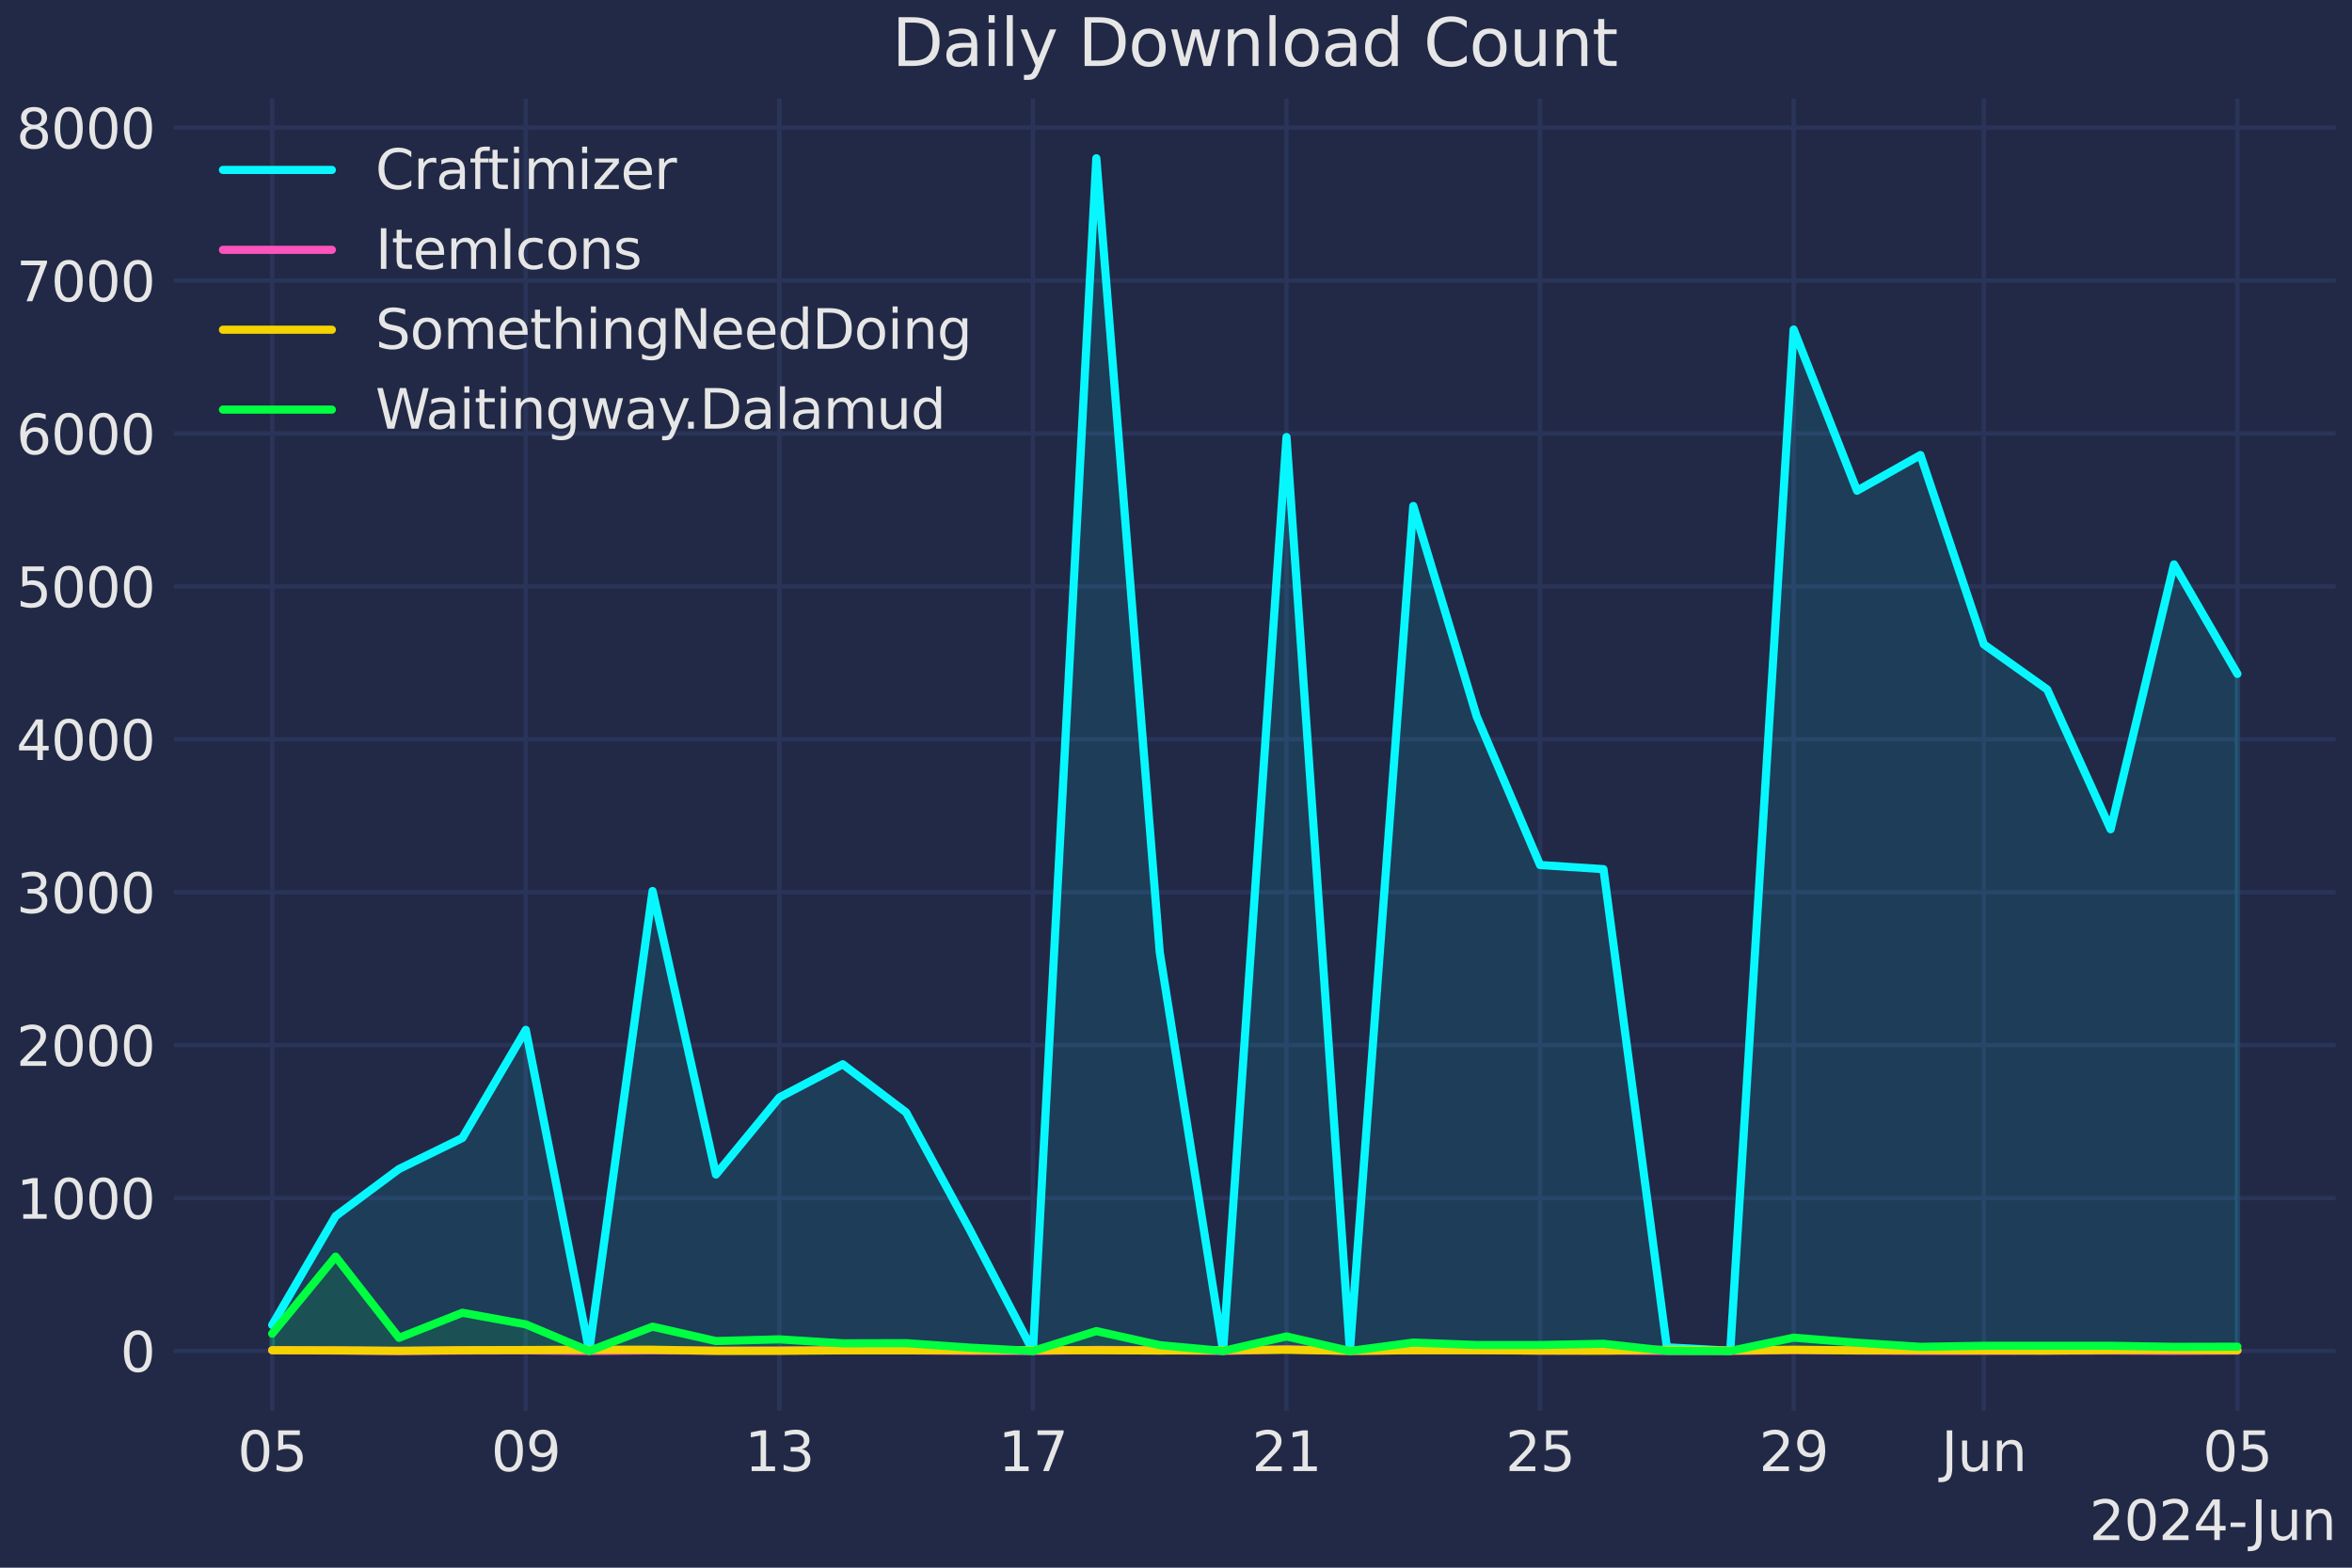 <?xml version="1.0" encoding="utf-8" standalone="no"?>
<!DOCTYPE svg PUBLIC "-//W3C//DTD SVG 1.1//EN"
  "http://www.w3.org/Graphics/SVG/1.1/DTD/svg11.dtd">
<svg xmlns:xlink="http://www.w3.org/1999/xlink" width="432pt" height="288pt" viewBox="0 0 432 288" xmlns="http://www.w3.org/2000/svg" version="1.1">
 <defs>
  <style type="text/css">*{stroke-linejoin: round; stroke-linecap: butt}</style>
 </defs>
 <g id="figure_1">
  <g id="patch_1">
   <path d="M 0 288 
L 432 288 
L 432 0 
L 0 0 
z
" style="fill: #212946"/>
  </g>
  <g id="axes_1">
   <g id="patch_2">
    <path d="M 31.95 259.144 
L 429 259.144 
L 429 18.118 
L 31.95 18.118 
z
" style="fill: #212946"/>
   </g>
   <g id="matplotlib.axis_1">
    <g id="xtick_1">
     <g id="line2d_1">
      <path d="M 49.998 259.144 
L 49.998 18.118 
" clip-path="url(#p62e6bc0f3c)" style="fill: none; stroke: #2a3459; stroke-width: 0.8; stroke-linecap: round"/>
     </g>
     <g id="line2d_2"/>
     <g id="text_1">
      <!-- 05 -->
      <g style="fill: #e6e6e6" transform="translate(43.635 270.242) scale(0.1 -0.1)">
       <defs>
        <path id="DejaVuSans-30" d="M 2034 4250 
Q 1547 4250 1301 3770 
Q 1056 3291 1056 2328 
Q 1056 1369 1301 889 
Q 1547 409 2034 409 
Q 2525 409 2770 889 
Q 3016 1369 3016 2328 
Q 3016 3291 2770 3770 
Q 2525 4250 2034 4250 
z
M 2034 4750 
Q 2819 4750 3233 4129 
Q 3647 3509 3647 2328 
Q 3647 1150 3233 529 
Q 2819 -91 2034 -91 
Q 1250 -91 836 529 
Q 422 1150 422 2328 
Q 422 3509 836 4129 
Q 1250 4750 2034 4750 
z
" transform="scale(0.016)"/>
        <path id="DejaVuSans-35" d="M 691 4666 
L 3169 4666 
L 3169 4134 
L 1269 4134 
L 1269 2991 
Q 1406 3038 1543 3061 
Q 1681 3084 1819 3084 
Q 2600 3084 3056 2656 
Q 3513 2228 3513 1497 
Q 3513 744 3044 326 
Q 2575 -91 1722 -91 
Q 1428 -91 1123 -41 
Q 819 9 494 109 
L 494 744 
Q 775 591 1075 516 
Q 1375 441 1709 441 
Q 2250 441 2565 725 
Q 2881 1009 2881 1497 
Q 2881 1984 2565 2268 
Q 2250 2553 1709 2553 
Q 1456 2553 1204 2497 
Q 953 2441 691 2322 
L 691 4666 
z
" transform="scale(0.016)"/>
       </defs>
       <use xlink:href="#DejaVuSans-30"/>
       <use xlink:href="#DejaVuSans-35" x="63.623"/>
      </g>
     </g>
    </g>
    <g id="xtick_2">
     <g id="line2d_3">
      <path d="M 96.573 259.144 
L 96.573 18.118 
" clip-path="url(#p62e6bc0f3c)" style="fill: none; stroke: #2a3459; stroke-width: 0.8; stroke-linecap: round"/>
     </g>
     <g id="line2d_4"/>
     <g id="text_2">
      <!-- 09 -->
      <g style="fill: #e6e6e6" transform="translate(90.21 270.242) scale(0.1 -0.1)">
       <defs>
        <path id="DejaVuSans-39" d="M 703 97 
L 703 672 
Q 941 559 1184 500 
Q 1428 441 1663 441 
Q 2288 441 2617 861 
Q 2947 1281 2994 2138 
Q 2813 1869 2534 1725 
Q 2256 1581 1919 1581 
Q 1219 1581 811 2004 
Q 403 2428 403 3163 
Q 403 3881 828 4315 
Q 1253 4750 1959 4750 
Q 2769 4750 3195 4129 
Q 3622 3509 3622 2328 
Q 3622 1225 3098 567 
Q 2575 -91 1691 -91 
Q 1453 -91 1209 -44 
Q 966 3 703 97 
z
M 1959 2075 
Q 2384 2075 2632 2365 
Q 2881 2656 2881 3163 
Q 2881 3666 2632 3958 
Q 2384 4250 1959 4250 
Q 1534 4250 1286 3958 
Q 1038 3666 1038 3163 
Q 1038 2656 1286 2365 
Q 1534 2075 1959 2075 
z
" transform="scale(0.016)"/>
       </defs>
       <use xlink:href="#DejaVuSans-30"/>
       <use xlink:href="#DejaVuSans-39" x="63.623"/>
      </g>
     </g>
    </g>
    <g id="xtick_3">
     <g id="line2d_5">
      <path d="M 143.147 259.144 
L 143.147 18.118 
" clip-path="url(#p62e6bc0f3c)" style="fill: none; stroke: #2a3459; stroke-width: 0.8; stroke-linecap: round"/>
     </g>
     <g id="line2d_6"/>
     <g id="text_3">
      <!-- 13 -->
      <g style="fill: #e6e6e6" transform="translate(136.785 270.242) scale(0.1 -0.1)">
       <defs>
        <path id="DejaVuSans-31" d="M 794 531 
L 1825 531 
L 1825 4091 
L 703 3866 
L 703 4441 
L 1819 4666 
L 2450 4666 
L 2450 531 
L 3481 531 
L 3481 0 
L 794 0 
L 794 531 
z
" transform="scale(0.016)"/>
        <path id="DejaVuSans-33" d="M 2597 2516 
Q 3050 2419 3304 2112 
Q 3559 1806 3559 1356 
Q 3559 666 3084 287 
Q 2609 -91 1734 -91 
Q 1441 -91 1130 -33 
Q 819 25 488 141 
L 488 750 
Q 750 597 1062 519 
Q 1375 441 1716 441 
Q 2309 441 2620 675 
Q 2931 909 2931 1356 
Q 2931 1769 2642 2001 
Q 2353 2234 1838 2234 
L 1294 2234 
L 1294 2753 
L 1863 2753 
Q 2328 2753 2575 2939 
Q 2822 3125 2822 3475 
Q 2822 3834 2567 4026 
Q 2313 4219 1838 4219 
Q 1578 4219 1281 4162 
Q 984 4106 628 3988 
L 628 4550 
Q 988 4650 1302 4700 
Q 1616 4750 1894 4750 
Q 2613 4750 3031 4423 
Q 3450 4097 3450 3541 
Q 3450 3153 3228 2886 
Q 3006 2619 2597 2516 
z
" transform="scale(0.016)"/>
       </defs>
       <use xlink:href="#DejaVuSans-31"/>
       <use xlink:href="#DejaVuSans-33" x="63.623"/>
      </g>
     </g>
    </g>
    <g id="xtick_4">
     <g id="line2d_7">
      <path d="M 189.722 259.144 
L 189.722 18.118 
" clip-path="url(#p62e6bc0f3c)" style="fill: none; stroke: #2a3459; stroke-width: 0.8; stroke-linecap: round"/>
     </g>
     <g id="line2d_8"/>
     <g id="text_4">
      <!-- 17 -->
      <g style="fill: #e6e6e6" transform="translate(183.36 270.242) scale(0.1 -0.1)">
       <defs>
        <path id="DejaVuSans-37" d="M 525 4666 
L 3525 4666 
L 3525 4397 
L 1831 0 
L 1172 0 
L 2766 4134 
L 525 4134 
L 525 4666 
z
" transform="scale(0.016)"/>
       </defs>
       <use xlink:href="#DejaVuSans-31"/>
       <use xlink:href="#DejaVuSans-37" x="63.623"/>
      </g>
     </g>
    </g>
    <g id="xtick_5">
     <g id="line2d_9">
      <path d="M 236.297 259.144 
L 236.297 18.118 
" clip-path="url(#p62e6bc0f3c)" style="fill: none; stroke: #2a3459; stroke-width: 0.8; stroke-linecap: round"/>
     </g>
     <g id="line2d_10"/>
     <g id="text_5">
      <!-- 21 -->
      <g style="fill: #e6e6e6" transform="translate(229.934 270.242) scale(0.1 -0.1)">
       <defs>
        <path id="DejaVuSans-32" d="M 1228 531 
L 3431 531 
L 3431 0 
L 469 0 
L 469 531 
Q 828 903 1448 1529 
Q 2069 2156 2228 2338 
Q 2531 2678 2651 2914 
Q 2772 3150 2772 3378 
Q 2772 3750 2511 3984 
Q 2250 4219 1831 4219 
Q 1534 4219 1204 4116 
Q 875 4013 500 3803 
L 500 4441 
Q 881 4594 1212 4672 
Q 1544 4750 1819 4750 
Q 2544 4750 2975 4387 
Q 3406 4025 3406 3419 
Q 3406 3131 3298 2873 
Q 3191 2616 2906 2266 
Q 2828 2175 2409 1742 
Q 1991 1309 1228 531 
z
" transform="scale(0.016)"/>
       </defs>
       <use xlink:href="#DejaVuSans-32"/>
       <use xlink:href="#DejaVuSans-31" x="63.623"/>
      </g>
     </g>
    </g>
    <g id="xtick_6">
     <g id="line2d_11">
      <path d="M 282.872 259.144 
L 282.872 18.118 
" clip-path="url(#p62e6bc0f3c)" style="fill: none; stroke: #2a3459; stroke-width: 0.8; stroke-linecap: round"/>
     </g>
     <g id="line2d_12"/>
     <g id="text_6">
      <!-- 25 -->
      <g style="fill: #e6e6e6" transform="translate(276.509 270.242) scale(0.1 -0.1)">
       <use xlink:href="#DejaVuSans-32"/>
       <use xlink:href="#DejaVuSans-35" x="63.623"/>
      </g>
     </g>
    </g>
    <g id="xtick_7">
     <g id="line2d_13">
      <path d="M 329.446 259.144 
L 329.446 18.118 
" clip-path="url(#p62e6bc0f3c)" style="fill: none; stroke: #2a3459; stroke-width: 0.8; stroke-linecap: round"/>
     </g>
     <g id="line2d_14"/>
     <g id="text_7">
      <!-- 29 -->
      <g style="fill: #e6e6e6" transform="translate(323.084 270.242) scale(0.1 -0.1)">
       <use xlink:href="#DejaVuSans-32"/>
       <use xlink:href="#DejaVuSans-39" x="63.623"/>
      </g>
     </g>
    </g>
    <g id="xtick_8">
     <g id="line2d_15">
      <path d="M 364.377 259.144 
L 364.377 18.118 
" clip-path="url(#p62e6bc0f3c)" style="fill: none; stroke: #2a3459; stroke-width: 0.8; stroke-linecap: round"/>
     </g>
     <g id="line2d_16"/>
     <g id="text_8">
      <!-- Jun -->
      <g style="fill: #e6e6e6" transform="translate(356.565 270.242) scale(0.1 -0.1)">
       <defs>
        <path id="DejaVuSans-4a" d="M 628 4666 
L 1259 4666 
L 1259 325 
Q 1259 -519 939 -900 
Q 619 -1281 -91 -1281 
L -331 -1281 
L -331 -750 
L -134 -750 
Q 284 -750 456 -515 
Q 628 -281 628 325 
L 628 4666 
z
" transform="scale(0.016)"/>
        <path id="DejaVuSans-75" d="M 544 1381 
L 544 3500 
L 1119 3500 
L 1119 1403 
Q 1119 906 1312 657 
Q 1506 409 1894 409 
Q 2359 409 2629 706 
Q 2900 1003 2900 1516 
L 2900 3500 
L 3475 3500 
L 3475 0 
L 2900 0 
L 2900 538 
Q 2691 219 2414 64 
Q 2138 -91 1772 -91 
Q 1169 -91 856 284 
Q 544 659 544 1381 
z
M 1991 3584 
L 1991 3584 
z
" transform="scale(0.016)"/>
        <path id="DejaVuSans-6e" d="M 3513 2113 
L 3513 0 
L 2938 0 
L 2938 2094 
Q 2938 2591 2744 2837 
Q 2550 3084 2163 3084 
Q 1697 3084 1428 2787 
Q 1159 2491 1159 1978 
L 1159 0 
L 581 0 
L 581 3500 
L 1159 3500 
L 1159 2956 
Q 1366 3272 1645 3428 
Q 1925 3584 2291 3584 
Q 2894 3584 3203 3211 
Q 3513 2838 3513 2113 
z
" transform="scale(0.016)"/>
       </defs>
       <use xlink:href="#DejaVuSans-4a"/>
       <use xlink:href="#DejaVuSans-75" x="29.492"/>
       <use xlink:href="#DejaVuSans-6e" x="92.871"/>
      </g>
     </g>
    </g>
    <g id="xtick_9">
     <g id="line2d_17">
      <path d="M 410.952 259.144 
L 410.952 18.118 
" clip-path="url(#p62e6bc0f3c)" style="fill: none; stroke: #2a3459; stroke-width: 0.8; stroke-linecap: round"/>
     </g>
     <g id="line2d_18"/>
     <g id="text_9">
      <!-- 05 -->
      <g style="fill: #e6e6e6" transform="translate(404.59 270.242) scale(0.1 -0.1)">
       <use xlink:href="#DejaVuSans-30"/>
       <use xlink:href="#DejaVuSans-35" x="63.623"/>
      </g>
     </g>
    </g>
    <g id="text_10">
     <!-- 2024-Jun -->
     <g style="fill: #e6e6e6" transform="translate(383.754 282.92) scale(0.1 -0.1)">
      <defs>
       <path id="DejaVuSans-34" d="M 2419 4116 
L 825 1625 
L 2419 1625 
L 2419 4116 
z
M 2253 4666 
L 3047 4666 
L 3047 1625 
L 3713 1625 
L 3713 1100 
L 3047 1100 
L 3047 0 
L 2419 0 
L 2419 1100 
L 313 1100 
L 313 1709 
L 2253 4666 
z
" transform="scale(0.016)"/>
       <path id="DejaVuSans-2d" d="M 313 2009 
L 1997 2009 
L 1997 1497 
L 313 1497 
L 313 2009 
z
" transform="scale(0.016)"/>
      </defs>
      <use xlink:href="#DejaVuSans-32"/>
      <use xlink:href="#DejaVuSans-30" x="63.623"/>
      <use xlink:href="#DejaVuSans-32" x="127.246"/>
      <use xlink:href="#DejaVuSans-34" x="190.869"/>
      <use xlink:href="#DejaVuSans-2d" x="254.492"/>
      <use xlink:href="#DejaVuSans-4a" x="296.201"/>
      <use xlink:href="#DejaVuSans-75" x="325.693"/>
      <use xlink:href="#DejaVuSans-6e" x="389.072"/>
     </g>
    </g>
   </g>
   <g id="matplotlib.axis_2">
    <g id="ytick_1">
     <g id="line2d_19">
      <path d="M 31.95 248.188 
L 429 248.188 
" clip-path="url(#p62e6bc0f3c)" style="fill: none; stroke: #2a3459; stroke-width: 0.8; stroke-linecap: round"/>
     </g>
     <g id="line2d_20"/>
     <g id="text_11">
      <!-- 0 -->
      <g style="fill: #e6e6e6" transform="translate(22.088 251.987) scale(0.1 -0.1)">
       <use xlink:href="#DejaVuSans-30"/>
      </g>
     </g>
    </g>
    <g id="ytick_2">
     <g id="line2d_21">
      <path d="M 31.95 220.096 
L 429 220.096 
" clip-path="url(#p62e6bc0f3c)" style="fill: none; stroke: #2a3459; stroke-width: 0.8; stroke-linecap: round"/>
     </g>
     <g id="line2d_22"/>
     <g id="text_12">
      <!-- 1000 -->
      <g style="fill: #e6e6e6" transform="translate(3 223.896) scale(0.1 -0.1)">
       <use xlink:href="#DejaVuSans-31"/>
       <use xlink:href="#DejaVuSans-30" x="63.623"/>
       <use xlink:href="#DejaVuSans-30" x="127.246"/>
       <use xlink:href="#DejaVuSans-30" x="190.869"/>
      </g>
     </g>
    </g>
    <g id="ytick_3">
     <g id="line2d_23">
      <path d="M 31.95 192.005 
L 429 192.005 
" clip-path="url(#p62e6bc0f3c)" style="fill: none; stroke: #2a3459; stroke-width: 0.8; stroke-linecap: round"/>
     </g>
     <g id="line2d_24"/>
     <g id="text_13">
      <!-- 2000 -->
      <g style="fill: #e6e6e6" transform="translate(3 195.804) scale(0.1 -0.1)">
       <use xlink:href="#DejaVuSans-32"/>
       <use xlink:href="#DejaVuSans-30" x="63.623"/>
       <use xlink:href="#DejaVuSans-30" x="127.246"/>
       <use xlink:href="#DejaVuSans-30" x="190.869"/>
      </g>
     </g>
    </g>
    <g id="ytick_4">
     <g id="line2d_25">
      <path d="M 31.95 163.913 
L 429 163.913 
" clip-path="url(#p62e6bc0f3c)" style="fill: none; stroke: #2a3459; stroke-width: 0.8; stroke-linecap: round"/>
     </g>
     <g id="line2d_26"/>
     <g id="text_14">
      <!-- 3000 -->
      <g style="fill: #e6e6e6" transform="translate(3 167.713) scale(0.1 -0.1)">
       <use xlink:href="#DejaVuSans-33"/>
       <use xlink:href="#DejaVuSans-30" x="63.623"/>
       <use xlink:href="#DejaVuSans-30" x="127.246"/>
       <use xlink:href="#DejaVuSans-30" x="190.869"/>
      </g>
     </g>
    </g>
    <g id="ytick_5">
     <g id="line2d_27">
      <path d="M 31.95 135.822 
L 429 135.822 
" clip-path="url(#p62e6bc0f3c)" style="fill: none; stroke: #2a3459; stroke-width: 0.8; stroke-linecap: round"/>
     </g>
     <g id="line2d_28"/>
     <g id="text_15">
      <!-- 4000 -->
      <g style="fill: #e6e6e6" transform="translate(3 139.621) scale(0.1 -0.1)">
       <use xlink:href="#DejaVuSans-34"/>
       <use xlink:href="#DejaVuSans-30" x="63.623"/>
       <use xlink:href="#DejaVuSans-30" x="127.246"/>
       <use xlink:href="#DejaVuSans-30" x="190.869"/>
      </g>
     </g>
    </g>
    <g id="ytick_6">
     <g id="line2d_29">
      <path d="M 31.95 107.73 
L 429 107.73 
" clip-path="url(#p62e6bc0f3c)" style="fill: none; stroke: #2a3459; stroke-width: 0.8; stroke-linecap: round"/>
     </g>
     <g id="line2d_30"/>
     <g id="text_16">
      <!-- 5000 -->
      <g style="fill: #e6e6e6" transform="translate(3 111.529) scale(0.1 -0.1)">
       <use xlink:href="#DejaVuSans-35"/>
       <use xlink:href="#DejaVuSans-30" x="63.623"/>
       <use xlink:href="#DejaVuSans-30" x="127.246"/>
       <use xlink:href="#DejaVuSans-30" x="190.869"/>
      </g>
     </g>
    </g>
    <g id="ytick_7">
     <g id="line2d_31">
      <path d="M 31.95 79.639 
L 429 79.639 
" clip-path="url(#p62e6bc0f3c)" style="fill: none; stroke: #2a3459; stroke-width: 0.8; stroke-linecap: round"/>
     </g>
     <g id="line2d_32"/>
     <g id="text_17">
      <!-- 6000 -->
      <g style="fill: #e6e6e6" transform="translate(3 83.438) scale(0.1 -0.1)">
       <defs>
        <path id="DejaVuSans-36" d="M 2113 2584 
Q 1688 2584 1439 2293 
Q 1191 2003 1191 1497 
Q 1191 994 1439 701 
Q 1688 409 2113 409 
Q 2538 409 2786 701 
Q 3034 994 3034 1497 
Q 3034 2003 2786 2293 
Q 2538 2584 2113 2584 
z
M 3366 4563 
L 3366 3988 
Q 3128 4100 2886 4159 
Q 2644 4219 2406 4219 
Q 1781 4219 1451 3797 
Q 1122 3375 1075 2522 
Q 1259 2794 1537 2939 
Q 1816 3084 2150 3084 
Q 2853 3084 3261 2657 
Q 3669 2231 3669 1497 
Q 3669 778 3244 343 
Q 2819 -91 2113 -91 
Q 1303 -91 875 529 
Q 447 1150 447 2328 
Q 447 3434 972 4092 
Q 1497 4750 2381 4750 
Q 2619 4750 2861 4703 
Q 3103 4656 3366 4563 
z
" transform="scale(0.016)"/>
       </defs>
       <use xlink:href="#DejaVuSans-36"/>
       <use xlink:href="#DejaVuSans-30" x="63.623"/>
       <use xlink:href="#DejaVuSans-30" x="127.246"/>
       <use xlink:href="#DejaVuSans-30" x="190.869"/>
      </g>
     </g>
    </g>
    <g id="ytick_8">
     <g id="line2d_33">
      <path d="M 31.95 51.547 
L 429 51.547 
" clip-path="url(#p62e6bc0f3c)" style="fill: none; stroke: #2a3459; stroke-width: 0.8; stroke-linecap: round"/>
     </g>
     <g id="line2d_34"/>
     <g id="text_18">
      <!-- 7000 -->
      <g style="fill: #e6e6e6" transform="translate(3 55.346) scale(0.1 -0.1)">
       <use xlink:href="#DejaVuSans-37"/>
       <use xlink:href="#DejaVuSans-30" x="63.623"/>
       <use xlink:href="#DejaVuSans-30" x="127.246"/>
       <use xlink:href="#DejaVuSans-30" x="190.869"/>
      </g>
     </g>
    </g>
    <g id="ytick_9">
     <g id="line2d_35">
      <path d="M 31.95 23.456 
L 429 23.456 
" clip-path="url(#p62e6bc0f3c)" style="fill: none; stroke: #2a3459; stroke-width: 0.8; stroke-linecap: round"/>
     </g>
     <g id="line2d_36"/>
     <g id="text_19">
      <!-- 8000 -->
      <g style="fill: #e6e6e6" transform="translate(3 27.255) scale(0.1 -0.1)">
       <defs>
        <path id="DejaVuSans-38" d="M 2034 2216 
Q 1584 2216 1326 1975 
Q 1069 1734 1069 1313 
Q 1069 891 1326 650 
Q 1584 409 2034 409 
Q 2484 409 2743 651 
Q 3003 894 3003 1313 
Q 3003 1734 2745 1975 
Q 2488 2216 2034 2216 
z
M 1403 2484 
Q 997 2584 770 2862 
Q 544 3141 544 3541 
Q 544 4100 942 4425 
Q 1341 4750 2034 4750 
Q 2731 4750 3128 4425 
Q 3525 4100 3525 3541 
Q 3525 3141 3298 2862 
Q 3072 2584 2669 2484 
Q 3125 2378 3379 2068 
Q 3634 1759 3634 1313 
Q 3634 634 3220 271 
Q 2806 -91 2034 -91 
Q 1263 -91 848 271 
Q 434 634 434 1313 
Q 434 1759 690 2068 
Q 947 2378 1403 2484 
z
M 1172 3481 
Q 1172 3119 1398 2916 
Q 1625 2713 2034 2713 
Q 2441 2713 2670 2916 
Q 2900 3119 2900 3481 
Q 2900 3844 2670 4047 
Q 2441 4250 2034 4250 
Q 1625 4250 1398 4047 
Q 1172 3844 1172 3481 
z
" transform="scale(0.016)"/>
       </defs>
       <use xlink:href="#DejaVuSans-38"/>
       <use xlink:href="#DejaVuSans-30" x="63.623"/>
       <use xlink:href="#DejaVuSans-30" x="127.246"/>
       <use xlink:href="#DejaVuSans-30" x="190.869"/>
      </g>
     </g>
    </g>
   </g>
   <g id="PolyCollection_1">
    <defs>
     <path id="m8490bcb515" d="M 49.998 -39.812 
L 49.998 -44.588 
L 61.642 -64.589 
L 73.285 -73.241 
L 84.929 -78.944 
L 96.573 -98.804 
L 108.216 -39.84 
L 119.86 -124.311 
L 131.504 -72.23 
L 143.147 -86.388 
L 154.791 -92.484 
L 166.435 -83.635 
L 178.078 -62.173 
L 189.722 -39.812 
L 201.366 -258.926 
L 213.009 -113.103 
L 224.653 -39.812 
L 236.297 -207.715 
L 247.941 -39.868 
L 259.584 -195.046 
L 271.228 -156.392 
L 282.872 -129.087 
L 294.515 -128.329 
L 306.159 -40.486 
L 317.803 -39.84 
L 329.446 -227.463 
L 341.09 -197.855 
L 352.734 -204.4 
L 364.377 -169.623 
L 376.021 -161.336 
L 387.665 -135.66 
L 399.308 -184.315 
L 410.952 -164.201 
L 410.952 -39.812 
L 410.952 -39.812 
L 399.308 -39.812 
L 387.665 -39.812 
L 376.021 -39.812 
L 364.377 -39.812 
L 352.734 -39.812 
L 341.09 -39.812 
L 329.446 -39.812 
L 317.803 -39.812 
L 306.159 -39.812 
L 294.515 -39.812 
L 282.872 -39.812 
L 271.228 -39.812 
L 259.584 -39.812 
L 247.941 -39.812 
L 236.297 -39.812 
L 224.653 -39.812 
L 213.009 -39.812 
L 201.366 -39.812 
L 189.722 -39.812 
L 178.078 -39.812 
L 166.435 -39.812 
L 154.791 -39.812 
L 143.147 -39.812 
L 131.504 -39.812 
L 119.86 -39.812 
L 108.216 -39.812 
L 96.573 -39.812 
L 84.929 -39.812 
L 73.285 -39.812 
L 61.642 -39.812 
L 49.998 -39.812 
z
" style="stroke: #08f7fe; stroke-opacity: 0.1"/>
    </defs>
    <g clip-path="url(#p62e6bc0f3c)">
     <use xlink:href="#m8490bcb515" x="0" y="288" style="fill: #08f7fe; fill-opacity: 0.1; stroke: #08f7fe; stroke-opacity: 0.1"/>
    </g>
   </g>
   <g id="PolyCollection_2">
    <defs>
     <path id="m94b2466f97" d="M 49.998 -39.812 
L 49.998 -39.953 
L 61.642 -39.896 
L 73.285 -39.812 
L 84.929 -39.896 
L 96.573 -39.925 
L 108.216 -39.812 
L 119.86 -39.925 
L 131.504 -39.868 
L 143.147 -39.896 
L 154.791 -39.953 
L 166.435 -39.925 
L 178.078 -39.84 
L 189.722 -39.812 
L 201.366 -40.009 
L 213.009 -39.953 
L 224.653 -39.812 
L 236.297 -40.121 
L 247.941 -39.812 
L 259.584 -39.953 
L 271.228 -39.981 
L 282.872 -39.868 
L 294.515 -39.896 
L 306.159 -39.812 
L 317.803 -39.812 
L 329.446 -39.981 
L 341.09 -39.896 
L 352.734 -39.84 
L 364.377 -39.84 
L 376.021 -39.868 
L 387.665 -39.896 
L 399.308 -39.84 
L 410.952 -39.896 
L 410.952 -39.812 
L 410.952 -39.812 
L 399.308 -39.812 
L 387.665 -39.812 
L 376.021 -39.812 
L 364.377 -39.812 
L 352.734 -39.812 
L 341.09 -39.812 
L 329.446 -39.812 
L 317.803 -39.812 
L 306.159 -39.812 
L 294.515 -39.812 
L 282.872 -39.812 
L 271.228 -39.812 
L 259.584 -39.812 
L 247.941 -39.812 
L 236.297 -39.812 
L 224.653 -39.812 
L 213.009 -39.812 
L 201.366 -39.812 
L 189.722 -39.812 
L 178.078 -39.812 
L 166.435 -39.812 
L 154.791 -39.812 
L 143.147 -39.812 
L 131.504 -39.812 
L 119.86 -39.812 
L 108.216 -39.812 
L 96.573 -39.812 
L 84.929 -39.812 
L 73.285 -39.812 
L 61.642 -39.812 
L 49.998 -39.812 
z
" style="stroke: #fe53bb; stroke-opacity: 0.1"/>
    </defs>
    <g clip-path="url(#p62e6bc0f3c)">
     <use xlink:href="#m94b2466f97" x="0" y="288" style="fill: #fe53bb; fill-opacity: 0.1; stroke: #fe53bb; stroke-opacity: 0.1"/>
    </g>
   </g>
   <g id="PolyCollection_3">
    <defs>
     <path id="m04a09c3daf" d="M 49.998 -39.812 
L 49.998 -39.953 
L 61.642 -39.925 
L 73.285 -39.84 
L 84.929 -39.953 
L 96.573 -39.981 
L 108.216 -40.037 
L 119.86 -40.037 
L 131.504 -39.84 
L 143.147 -39.84 
L 154.791 -39.925 
L 166.435 -39.925 
L 178.078 -39.953 
L 189.722 -39.953 
L 201.366 -39.953 
L 213.009 -39.896 
L 224.653 -39.953 
L 236.297 -40.037 
L 247.941 -39.84 
L 259.584 -39.953 
L 271.228 -39.953 
L 282.872 -39.896 
L 294.515 -39.868 
L 306.159 -40.037 
L 317.803 -39.896 
L 329.446 -40.037 
L 341.09 -39.925 
L 352.734 -39.953 
L 364.377 -39.925 
L 376.021 -39.896 
L 387.665 -39.981 
L 399.308 -40.009 
L 410.952 -39.953 
L 410.952 -39.812 
L 410.952 -39.812 
L 399.308 -39.812 
L 387.665 -39.812 
L 376.021 -39.812 
L 364.377 -39.812 
L 352.734 -39.812 
L 341.09 -39.812 
L 329.446 -39.812 
L 317.803 -39.812 
L 306.159 -39.812 
L 294.515 -39.812 
L 282.872 -39.812 
L 271.228 -39.812 
L 259.584 -39.812 
L 247.941 -39.812 
L 236.297 -39.812 
L 224.653 -39.812 
L 213.009 -39.812 
L 201.366 -39.812 
L 189.722 -39.812 
L 178.078 -39.812 
L 166.435 -39.812 
L 154.791 -39.812 
L 143.147 -39.812 
L 131.504 -39.812 
L 119.86 -39.812 
L 108.216 -39.812 
L 96.573 -39.812 
L 84.929 -39.812 
L 73.285 -39.812 
L 61.642 -39.812 
L 49.998 -39.812 
z
" style="stroke: #f5d300; stroke-opacity: 0.1"/>
    </defs>
    <g clip-path="url(#p62e6bc0f3c)">
     <use xlink:href="#m04a09c3daf" x="0" y="288" style="fill: #f5d300; fill-opacity: 0.1; stroke: #f5d300; stroke-opacity: 0.1"/>
    </g>
   </g>
   <g id="PolyCollection_4">
    <defs>
     <path id="md8c71bd016" d="M 49.998 -39.812 
L 49.998 -42.987 
L 61.642 -57.145 
L 73.285 -42.228 
L 84.929 -46.835 
L 96.573 -44.7 
L 108.216 -39.812 
L 119.86 -44.279 
L 131.504 -41.638 
L 143.147 -41.947 
L 154.791 -41.217 
L 166.435 -41.245 
L 178.078 -40.43 
L 189.722 -39.812 
L 201.366 -43.464 
L 213.009 -40.88 
L 224.653 -39.812 
L 236.297 -42.481 
L 247.941 -39.812 
L 259.584 -41.357 
L 271.228 -40.908 
L 282.872 -40.908 
L 294.515 -41.132 
L 306.159 -39.84 
L 317.803 -39.812 
L 329.446 -42.256 
L 341.09 -41.329 
L 352.734 -40.571 
L 364.377 -40.767 
L 376.021 -40.767 
L 387.665 -40.767 
L 399.308 -40.571 
L 410.952 -40.599 
L 410.952 -39.812 
L 410.952 -39.812 
L 399.308 -39.812 
L 387.665 -39.812 
L 376.021 -39.812 
L 364.377 -39.812 
L 352.734 -39.812 
L 341.09 -39.812 
L 329.446 -39.812 
L 317.803 -39.812 
L 306.159 -39.812 
L 294.515 -39.812 
L 282.872 -39.812 
L 271.228 -39.812 
L 259.584 -39.812 
L 247.941 -39.812 
L 236.297 -39.812 
L 224.653 -39.812 
L 213.009 -39.812 
L 201.366 -39.812 
L 189.722 -39.812 
L 178.078 -39.812 
L 166.435 -39.812 
L 154.791 -39.812 
L 143.147 -39.812 
L 131.504 -39.812 
L 119.86 -39.812 
L 108.216 -39.812 
L 96.573 -39.812 
L 84.929 -39.812 
L 73.285 -39.812 
L 61.642 -39.812 
L 49.998 -39.812 
z
" style="stroke: #00ff41; stroke-opacity: 0.1"/>
    </defs>
    <g clip-path="url(#p62e6bc0f3c)">
     <use xlink:href="#md8c71bd016" x="0" y="288" style="fill: #00ff41; fill-opacity: 0.1; stroke: #00ff41; stroke-opacity: 0.1"/>
    </g>
   </g>
   <g id="line2d_37">
    <path d="M 49.998 243.412 
L 61.642 223.411 
L 73.285 214.759 
L 84.929 209.056 
L 96.573 189.196 
L 108.216 248.16 
L 119.86 163.689 
L 131.504 215.77 
L 143.147 201.612 
L 154.791 195.516 
L 166.435 204.365 
L 178.078 225.827 
L 189.722 248.188 
L 201.366 29.074 
L 213.009 174.897 
L 224.653 248.188 
L 236.297 80.285 
L 247.941 248.132 
L 259.584 92.954 
L 271.228 131.608 
L 282.872 158.913 
L 294.515 159.671 
L 306.159 247.514 
L 317.803 248.16 
L 329.446 60.537 
L 341.09 90.145 
L 352.734 83.6 
L 364.377 118.377 
L 376.021 126.664 
L 387.665 152.34 
L 399.308 103.685 
L 410.952 123.799 
" clip-path="url(#p62e6bc0f3c)" style="fill: none; stroke: #08f7fe; stroke-width: 1.5; stroke-linecap: round"/>
   </g>
   <g id="line2d_38">
    <path d="M 49.998 248.047 
L 61.642 248.104 
L 73.285 248.188 
L 84.929 248.104 
L 96.573 248.075 
L 108.216 248.188 
L 119.86 248.075 
L 131.504 248.132 
L 143.147 248.104 
L 154.791 248.047 
L 166.435 248.075 
L 178.078 248.16 
L 189.722 248.188 
L 201.366 247.991 
L 213.009 248.047 
L 224.653 248.188 
L 236.297 247.879 
L 247.941 248.188 
L 259.584 248.047 
L 271.228 248.019 
L 282.872 248.132 
L 294.515 248.104 
L 306.159 248.188 
L 317.803 248.188 
L 329.446 248.019 
L 341.09 248.104 
L 352.734 248.16 
L 364.377 248.16 
L 376.021 248.132 
L 387.665 248.104 
L 399.308 248.16 
L 410.952 248.104 
" clip-path="url(#p62e6bc0f3c)" style="fill: none; stroke: #fe53bb; stroke-width: 1.5; stroke-linecap: round"/>
   </g>
   <g id="line2d_39">
    <path d="M 49.998 248.047 
L 61.642 248.075 
L 73.285 248.16 
L 84.929 248.047 
L 96.573 248.019 
L 108.216 247.963 
L 119.86 247.963 
L 131.504 248.16 
L 143.147 248.16 
L 154.791 248.075 
L 166.435 248.075 
L 178.078 248.047 
L 189.722 248.047 
L 201.366 248.047 
L 213.009 248.104 
L 224.653 248.047 
L 236.297 247.963 
L 247.941 248.16 
L 259.584 248.047 
L 271.228 248.047 
L 282.872 248.104 
L 294.515 248.132 
L 306.159 247.963 
L 317.803 248.104 
L 329.446 247.963 
L 341.09 248.075 
L 352.734 248.047 
L 364.377 248.075 
L 376.021 248.104 
L 387.665 248.019 
L 399.308 247.991 
L 410.952 248.047 
" clip-path="url(#p62e6bc0f3c)" style="fill: none; stroke: #f5d300; stroke-width: 1.5; stroke-linecap: round"/>
   </g>
   <g id="line2d_40">
    <path d="M 49.998 245.013 
L 61.642 230.855 
L 73.285 245.772 
L 84.929 241.165 
L 96.573 243.3 
L 108.216 248.188 
L 119.86 243.721 
L 131.504 246.362 
L 143.147 246.053 
L 154.791 246.783 
L 166.435 246.755 
L 178.078 247.57 
L 189.722 248.188 
L 201.366 244.536 
L 213.009 247.12 
L 224.653 248.188 
L 236.297 245.519 
L 247.941 248.188 
L 259.584 246.643 
L 271.228 247.092 
L 282.872 247.092 
L 294.515 246.868 
L 306.159 248.16 
L 317.803 248.188 
L 329.446 245.744 
L 341.09 246.671 
L 352.734 247.429 
L 364.377 247.233 
L 376.021 247.233 
L 387.665 247.233 
L 399.308 247.429 
L 410.952 247.401 
" clip-path="url(#p62e6bc0f3c)" style="fill: none; stroke: #00ff41; stroke-width: 1.5; stroke-linecap: round"/>
   </g>
   <g id="patch_3">
    <path d="M 31.95 259.144 
L 31.95 18.118 
" style="fill: none"/>
   </g>
   <g id="patch_4">
    <path d="M 429 259.144 
L 429 18.118 
" style="fill: none"/>
   </g>
   <g id="patch_5">
    <path d="M 31.95 259.144 
L 429 259.144 
" style="fill: none"/>
   </g>
   <g id="patch_6">
    <path d="M 31.95 18.118 
L 429 18.118 
" style="fill: none"/>
   </g>
   <g id="text_20">
    <!-- Daily Download Count -->
    <g style="fill: #e6e6e6" transform="translate(163.837 12.118) scale(0.12 -0.12)">
     <defs>
      <path id="DejaVuSans-44" d="M 1259 4147 
L 1259 519 
L 2022 519 
Q 2988 519 3436 956 
Q 3884 1394 3884 2338 
Q 3884 3275 3436 3711 
Q 2988 4147 2022 4147 
L 1259 4147 
z
M 628 4666 
L 1925 4666 
Q 3281 4666 3915 4102 
Q 4550 3538 4550 2338 
Q 4550 1131 3912 565 
Q 3275 0 1925 0 
L 628 0 
L 628 4666 
z
" transform="scale(0.016)"/>
      <path id="DejaVuSans-61" d="M 2194 1759 
Q 1497 1759 1228 1600 
Q 959 1441 959 1056 
Q 959 750 1161 570 
Q 1363 391 1709 391 
Q 2188 391 2477 730 
Q 2766 1069 2766 1631 
L 2766 1759 
L 2194 1759 
z
M 3341 1997 
L 3341 0 
L 2766 0 
L 2766 531 
Q 2569 213 2275 61 
Q 1981 -91 1556 -91 
Q 1019 -91 701 211 
Q 384 513 384 1019 
Q 384 1609 779 1909 
Q 1175 2209 1959 2209 
L 2766 2209 
L 2766 2266 
Q 2766 2663 2505 2880 
Q 2244 3097 1772 3097 
Q 1472 3097 1187 3025 
Q 903 2953 641 2809 
L 641 3341 
Q 956 3463 1253 3523 
Q 1550 3584 1831 3584 
Q 2591 3584 2966 3190 
Q 3341 2797 3341 1997 
z
" transform="scale(0.016)"/>
      <path id="DejaVuSans-69" d="M 603 3500 
L 1178 3500 
L 1178 0 
L 603 0 
L 603 3500 
z
M 603 4863 
L 1178 4863 
L 1178 4134 
L 603 4134 
L 603 4863 
z
" transform="scale(0.016)"/>
      <path id="DejaVuSans-6c" d="M 603 4863 
L 1178 4863 
L 1178 0 
L 603 0 
L 603 4863 
z
" transform="scale(0.016)"/>
      <path id="DejaVuSans-79" d="M 2059 -325 
Q 1816 -950 1584 -1140 
Q 1353 -1331 966 -1331 
L 506 -1331 
L 506 -850 
L 844 -850 
Q 1081 -850 1212 -737 
Q 1344 -625 1503 -206 
L 1606 56 
L 191 3500 
L 800 3500 
L 1894 763 
L 2988 3500 
L 3597 3500 
L 2059 -325 
z
" transform="scale(0.016)"/>
      <path id="DejaVuSans-20" transform="scale(0.016)"/>
      <path id="DejaVuSans-6f" d="M 1959 3097 
Q 1497 3097 1228 2736 
Q 959 2375 959 1747 
Q 959 1119 1226 758 
Q 1494 397 1959 397 
Q 2419 397 2687 759 
Q 2956 1122 2956 1747 
Q 2956 2369 2687 2733 
Q 2419 3097 1959 3097 
z
M 1959 3584 
Q 2709 3584 3137 3096 
Q 3566 2609 3566 1747 
Q 3566 888 3137 398 
Q 2709 -91 1959 -91 
Q 1206 -91 779 398 
Q 353 888 353 1747 
Q 353 2609 779 3096 
Q 1206 3584 1959 3584 
z
" transform="scale(0.016)"/>
      <path id="DejaVuSans-77" d="M 269 3500 
L 844 3500 
L 1563 769 
L 2278 3500 
L 2956 3500 
L 3675 769 
L 4391 3500 
L 4966 3500 
L 4050 0 
L 3372 0 
L 2619 2869 
L 1863 0 
L 1184 0 
L 269 3500 
z
" transform="scale(0.016)"/>
      <path id="DejaVuSans-64" d="M 2906 2969 
L 2906 4863 
L 3481 4863 
L 3481 0 
L 2906 0 
L 2906 525 
Q 2725 213 2448 61 
Q 2172 -91 1784 -91 
Q 1150 -91 751 415 
Q 353 922 353 1747 
Q 353 2572 751 3078 
Q 1150 3584 1784 3584 
Q 2172 3584 2448 3432 
Q 2725 3281 2906 2969 
z
M 947 1747 
Q 947 1113 1208 752 
Q 1469 391 1925 391 
Q 2381 391 2643 752 
Q 2906 1113 2906 1747 
Q 2906 2381 2643 2742 
Q 2381 3103 1925 3103 
Q 1469 3103 1208 2742 
Q 947 2381 947 1747 
z
" transform="scale(0.016)"/>
      <path id="DejaVuSans-43" d="M 4122 4306 
L 4122 3641 
Q 3803 3938 3442 4084 
Q 3081 4231 2675 4231 
Q 1875 4231 1450 3742 
Q 1025 3253 1025 2328 
Q 1025 1406 1450 917 
Q 1875 428 2675 428 
Q 3081 428 3442 575 
Q 3803 722 4122 1019 
L 4122 359 
Q 3791 134 3420 21 
Q 3050 -91 2638 -91 
Q 1578 -91 968 557 
Q 359 1206 359 2328 
Q 359 3453 968 4101 
Q 1578 4750 2638 4750 
Q 3056 4750 3426 4639 
Q 3797 4528 4122 4306 
z
" transform="scale(0.016)"/>
      <path id="DejaVuSans-74" d="M 1172 4494 
L 1172 3500 
L 2356 3500 
L 2356 3053 
L 1172 3053 
L 1172 1153 
Q 1172 725 1289 603 
Q 1406 481 1766 481 
L 2356 481 
L 2356 0 
L 1766 0 
Q 1100 0 847 248 
Q 594 497 594 1153 
L 594 3053 
L 172 3053 
L 172 3500 
L 594 3500 
L 594 4494 
L 1172 4494 
z
" transform="scale(0.016)"/>
     </defs>
     <use xlink:href="#DejaVuSans-44"/>
     <use xlink:href="#DejaVuSans-61" x="77.002"/>
     <use xlink:href="#DejaVuSans-69" x="138.281"/>
     <use xlink:href="#DejaVuSans-6c" x="166.064"/>
     <use xlink:href="#DejaVuSans-79" x="193.848"/>
     <use xlink:href="#DejaVuSans-20" x="253.027"/>
     <use xlink:href="#DejaVuSans-44" x="284.814"/>
     <use xlink:href="#DejaVuSans-6f" x="361.816"/>
     <use xlink:href="#DejaVuSans-77" x="422.998"/>
     <use xlink:href="#DejaVuSans-6e" x="504.785"/>
     <use xlink:href="#DejaVuSans-6c" x="568.164"/>
     <use xlink:href="#DejaVuSans-6f" x="595.947"/>
     <use xlink:href="#DejaVuSans-61" x="657.129"/>
     <use xlink:href="#DejaVuSans-64" x="718.408"/>
     <use xlink:href="#DejaVuSans-20" x="781.885"/>
     <use xlink:href="#DejaVuSans-43" x="813.672"/>
     <use xlink:href="#DejaVuSans-6f" x="883.496"/>
     <use xlink:href="#DejaVuSans-75" x="944.678"/>
     <use xlink:href="#DejaVuSans-6e" x="1008.057"/>
     <use xlink:href="#DejaVuSans-74" x="1071.436"/>
    </g>
   </g>
   <g id="legend_1">
    <g id="line2d_41">
     <path d="M 40.95 31.217 
L 50.95 31.217 
L 60.95 31.217 
" style="fill: none; stroke: #08f7fe; stroke-width: 1.5; stroke-linecap: round"/>
    </g>
    <g id="text_21">
     <!-- Craftimizer -->
     <g style="fill: #e6e6e6" transform="translate(68.95 34.717) scale(0.1 -0.1)">
      <defs>
       <path id="DejaVuSans-72" d="M 2631 2963 
Q 2534 3019 2420 3045 
Q 2306 3072 2169 3072 
Q 1681 3072 1420 2755 
Q 1159 2438 1159 1844 
L 1159 0 
L 581 0 
L 581 3500 
L 1159 3500 
L 1159 2956 
Q 1341 3275 1631 3429 
Q 1922 3584 2338 3584 
Q 2397 3584 2469 3576 
Q 2541 3569 2628 3553 
L 2631 2963 
z
" transform="scale(0.016)"/>
       <path id="DejaVuSans-66" d="M 2375 4863 
L 2375 4384 
L 1825 4384 
Q 1516 4384 1395 4259 
Q 1275 4134 1275 3809 
L 1275 3500 
L 2222 3500 
L 2222 3053 
L 1275 3053 
L 1275 0 
L 697 0 
L 697 3053 
L 147 3053 
L 147 3500 
L 697 3500 
L 697 3744 
Q 697 4328 969 4595 
Q 1241 4863 1831 4863 
L 2375 4863 
z
" transform="scale(0.016)"/>
       <path id="DejaVuSans-6d" d="M 3328 2828 
Q 3544 3216 3844 3400 
Q 4144 3584 4550 3584 
Q 5097 3584 5394 3201 
Q 5691 2819 5691 2113 
L 5691 0 
L 5113 0 
L 5113 2094 
Q 5113 2597 4934 2840 
Q 4756 3084 4391 3084 
Q 3944 3084 3684 2787 
Q 3425 2491 3425 1978 
L 3425 0 
L 2847 0 
L 2847 2094 
Q 2847 2600 2669 2842 
Q 2491 3084 2119 3084 
Q 1678 3084 1418 2786 
Q 1159 2488 1159 1978 
L 1159 0 
L 581 0 
L 581 3500 
L 1159 3500 
L 1159 2956 
Q 1356 3278 1631 3431 
Q 1906 3584 2284 3584 
Q 2666 3584 2933 3390 
Q 3200 3197 3328 2828 
z
" transform="scale(0.016)"/>
       <path id="DejaVuSans-7a" d="M 353 3500 
L 3084 3500 
L 3084 2975 
L 922 459 
L 3084 459 
L 3084 0 
L 275 0 
L 275 525 
L 2438 3041 
L 353 3041 
L 353 3500 
z
" transform="scale(0.016)"/>
       <path id="DejaVuSans-65" d="M 3597 1894 
L 3597 1613 
L 953 1613 
Q 991 1019 1311 708 
Q 1631 397 2203 397 
Q 2534 397 2845 478 
Q 3156 559 3463 722 
L 3463 178 
Q 3153 47 2828 -22 
Q 2503 -91 2169 -91 
Q 1331 -91 842 396 
Q 353 884 353 1716 
Q 353 2575 817 3079 
Q 1281 3584 2069 3584 
Q 2775 3584 3186 3129 
Q 3597 2675 3597 1894 
z
M 3022 2063 
Q 3016 2534 2758 2815 
Q 2500 3097 2075 3097 
Q 1594 3097 1305 2825 
Q 1016 2553 972 2059 
L 3022 2063 
z
" transform="scale(0.016)"/>
      </defs>
      <use xlink:href="#DejaVuSans-43"/>
      <use xlink:href="#DejaVuSans-72" x="69.824"/>
      <use xlink:href="#DejaVuSans-61" x="110.938"/>
      <use xlink:href="#DejaVuSans-66" x="172.217"/>
      <use xlink:href="#DejaVuSans-74" x="205.672"/>
      <use xlink:href="#DejaVuSans-69" x="244.881"/>
      <use xlink:href="#DejaVuSans-6d" x="272.664"/>
      <use xlink:href="#DejaVuSans-69" x="370.076"/>
      <use xlink:href="#DejaVuSans-7a" x="397.859"/>
      <use xlink:href="#DejaVuSans-65" x="450.35"/>
      <use xlink:href="#DejaVuSans-72" x="511.873"/>
     </g>
    </g>
    <g id="line2d_42">
     <path d="M 40.95 45.895 
L 50.95 45.895 
L 60.95 45.895 
" style="fill: none; stroke: #fe53bb; stroke-width: 1.5; stroke-linecap: round"/>
    </g>
    <g id="text_22">
     <!-- ItemIcons -->
     <g style="fill: #e6e6e6" transform="translate(68.95 49.395) scale(0.1 -0.1)">
      <defs>
       <path id="DejaVuSans-49" d="M 628 4666 
L 1259 4666 
L 1259 0 
L 628 0 
L 628 4666 
z
" transform="scale(0.016)"/>
       <path id="DejaVuSans-63" d="M 3122 3366 
L 3122 2828 
Q 2878 2963 2633 3030 
Q 2388 3097 2138 3097 
Q 1578 3097 1268 2742 
Q 959 2388 959 1747 
Q 959 1106 1268 751 
Q 1578 397 2138 397 
Q 2388 397 2633 464 
Q 2878 531 3122 666 
L 3122 134 
Q 2881 22 2623 -34 
Q 2366 -91 2075 -91 
Q 1284 -91 818 406 
Q 353 903 353 1747 
Q 353 2603 823 3093 
Q 1294 3584 2113 3584 
Q 2378 3584 2631 3529 
Q 2884 3475 3122 3366 
z
" transform="scale(0.016)"/>
       <path id="DejaVuSans-73" d="M 2834 3397 
L 2834 2853 
Q 2591 2978 2328 3040 
Q 2066 3103 1784 3103 
Q 1356 3103 1142 2972 
Q 928 2841 928 2578 
Q 928 2378 1081 2264 
Q 1234 2150 1697 2047 
L 1894 2003 
Q 2506 1872 2764 1633 
Q 3022 1394 3022 966 
Q 3022 478 2636 193 
Q 2250 -91 1575 -91 
Q 1294 -91 989 -36 
Q 684 19 347 128 
L 347 722 
Q 666 556 975 473 
Q 1284 391 1588 391 
Q 1994 391 2212 530 
Q 2431 669 2431 922 
Q 2431 1156 2273 1281 
Q 2116 1406 1581 1522 
L 1381 1569 
Q 847 1681 609 1914 
Q 372 2147 372 2553 
Q 372 3047 722 3315 
Q 1072 3584 1716 3584 
Q 2034 3584 2315 3537 
Q 2597 3491 2834 3397 
z
" transform="scale(0.016)"/>
      </defs>
      <use xlink:href="#DejaVuSans-49"/>
      <use xlink:href="#DejaVuSans-74" x="29.492"/>
      <use xlink:href="#DejaVuSans-65" x="68.701"/>
      <use xlink:href="#DejaVuSans-6d" x="130.225"/>
      <use xlink:href="#DejaVuSans-49" x="227.637"/>
      <use xlink:href="#DejaVuSans-63" x="257.129"/>
      <use xlink:href="#DejaVuSans-6f" x="312.109"/>
      <use xlink:href="#DejaVuSans-6e" x="373.291"/>
      <use xlink:href="#DejaVuSans-73" x="436.67"/>
     </g>
    </g>
    <g id="line2d_43">
     <path d="M 40.95 60.573 
L 50.95 60.573 
L 60.95 60.573 
" style="fill: none; stroke: #f5d300; stroke-width: 1.5; stroke-linecap: round"/>
    </g>
    <g id="text_23">
     <!-- SomethingNeedDoing -->
     <g style="fill: #e6e6e6" transform="translate(68.95 64.073) scale(0.1 -0.1)">
      <defs>
       <path id="DejaVuSans-53" d="M 3425 4513 
L 3425 3897 
Q 3066 4069 2747 4153 
Q 2428 4238 2131 4238 
Q 1616 4238 1336 4038 
Q 1056 3838 1056 3469 
Q 1056 3159 1242 3001 
Q 1428 2844 1947 2747 
L 2328 2669 
Q 3034 2534 3370 2195 
Q 3706 1856 3706 1288 
Q 3706 609 3251 259 
Q 2797 -91 1919 -91 
Q 1588 -91 1214 -16 
Q 841 59 441 206 
L 441 856 
Q 825 641 1194 531 
Q 1563 422 1919 422 
Q 2459 422 2753 634 
Q 3047 847 3047 1241 
Q 3047 1584 2836 1778 
Q 2625 1972 2144 2069 
L 1759 2144 
Q 1053 2284 737 2584 
Q 422 2884 422 3419 
Q 422 4038 858 4394 
Q 1294 4750 2059 4750 
Q 2388 4750 2728 4690 
Q 3069 4631 3425 4513 
z
" transform="scale(0.016)"/>
       <path id="DejaVuSans-68" d="M 3513 2113 
L 3513 0 
L 2938 0 
L 2938 2094 
Q 2938 2591 2744 2837 
Q 2550 3084 2163 3084 
Q 1697 3084 1428 2787 
Q 1159 2491 1159 1978 
L 1159 0 
L 581 0 
L 581 4863 
L 1159 4863 
L 1159 2956 
Q 1366 3272 1645 3428 
Q 1925 3584 2291 3584 
Q 2894 3584 3203 3211 
Q 3513 2838 3513 2113 
z
" transform="scale(0.016)"/>
       <path id="DejaVuSans-67" d="M 2906 1791 
Q 2906 2416 2648 2759 
Q 2391 3103 1925 3103 
Q 1463 3103 1205 2759 
Q 947 2416 947 1791 
Q 947 1169 1205 825 
Q 1463 481 1925 481 
Q 2391 481 2648 825 
Q 2906 1169 2906 1791 
z
M 3481 434 
Q 3481 -459 3084 -895 
Q 2688 -1331 1869 -1331 
Q 1566 -1331 1297 -1286 
Q 1028 -1241 775 -1147 
L 775 -588 
Q 1028 -725 1275 -790 
Q 1522 -856 1778 -856 
Q 2344 -856 2625 -561 
Q 2906 -266 2906 331 
L 2906 616 
Q 2728 306 2450 153 
Q 2172 0 1784 0 
Q 1141 0 747 490 
Q 353 981 353 1791 
Q 353 2603 747 3093 
Q 1141 3584 1784 3584 
Q 2172 3584 2450 3431 
Q 2728 3278 2906 2969 
L 2906 3500 
L 3481 3500 
L 3481 434 
z
" transform="scale(0.016)"/>
       <path id="DejaVuSans-4e" d="M 628 4666 
L 1478 4666 
L 3547 763 
L 3547 4666 
L 4159 4666 
L 4159 0 
L 3309 0 
L 1241 3903 
L 1241 0 
L 628 0 
L 628 4666 
z
" transform="scale(0.016)"/>
      </defs>
      <use xlink:href="#DejaVuSans-53"/>
      <use xlink:href="#DejaVuSans-6f" x="63.477"/>
      <use xlink:href="#DejaVuSans-6d" x="124.658"/>
      <use xlink:href="#DejaVuSans-65" x="222.07"/>
      <use xlink:href="#DejaVuSans-74" x="283.594"/>
      <use xlink:href="#DejaVuSans-68" x="322.803"/>
      <use xlink:href="#DejaVuSans-69" x="386.182"/>
      <use xlink:href="#DejaVuSans-6e" x="413.965"/>
      <use xlink:href="#DejaVuSans-67" x="477.344"/>
      <use xlink:href="#DejaVuSans-4e" x="540.82"/>
      <use xlink:href="#DejaVuSans-65" x="615.625"/>
      <use xlink:href="#DejaVuSans-65" x="677.148"/>
      <use xlink:href="#DejaVuSans-64" x="738.672"/>
      <use xlink:href="#DejaVuSans-44" x="802.148"/>
      <use xlink:href="#DejaVuSans-6f" x="879.15"/>
      <use xlink:href="#DejaVuSans-69" x="940.332"/>
      <use xlink:href="#DejaVuSans-6e" x="968.115"/>
      <use xlink:href="#DejaVuSans-67" x="1031.494"/>
     </g>
    </g>
    <g id="line2d_44">
     <path d="M 40.95 75.251 
L 50.95 75.251 
L 60.95 75.251 
" style="fill: none; stroke: #00ff41; stroke-width: 1.5; stroke-linecap: round"/>
    </g>
    <g id="text_24">
     <!-- Waitingway.Dalamud -->
     <g style="fill: #e6e6e6" transform="translate(68.95 78.751) scale(0.1 -0.1)">
      <defs>
       <path id="DejaVuSans-57" d="M 213 4666 
L 850 4666 
L 1831 722 
L 2809 4666 
L 3519 4666 
L 4500 722 
L 5478 4666 
L 6119 4666 
L 4947 0 
L 4153 0 
L 3169 4050 
L 2175 0 
L 1381 0 
L 213 4666 
z
" transform="scale(0.016)"/>
       <path id="DejaVuSans-2e" d="M 684 794 
L 1344 794 
L 1344 0 
L 684 0 
L 684 794 
z
" transform="scale(0.016)"/>
      </defs>
      <use xlink:href="#DejaVuSans-57"/>
      <use xlink:href="#DejaVuSans-61" x="92.502"/>
      <use xlink:href="#DejaVuSans-69" x="153.781"/>
      <use xlink:href="#DejaVuSans-74" x="181.564"/>
      <use xlink:href="#DejaVuSans-69" x="220.773"/>
      <use xlink:href="#DejaVuSans-6e" x="248.557"/>
      <use xlink:href="#DejaVuSans-67" x="311.936"/>
      <use xlink:href="#DejaVuSans-77" x="375.412"/>
      <use xlink:href="#DejaVuSans-61" x="457.199"/>
      <use xlink:href="#DejaVuSans-79" x="518.479"/>
      <use xlink:href="#DejaVuSans-2e" x="563.408"/>
      <use xlink:href="#DejaVuSans-44" x="595.195"/>
      <use xlink:href="#DejaVuSans-61" x="672.197"/>
      <use xlink:href="#DejaVuSans-6c" x="733.477"/>
      <use xlink:href="#DejaVuSans-61" x="761.26"/>
      <use xlink:href="#DejaVuSans-6d" x="822.539"/>
      <use xlink:href="#DejaVuSans-75" x="919.951"/>
      <use xlink:href="#DejaVuSans-64" x="983.33"/>
     </g>
    </g>
   </g>
  </g>
 </g>
 <defs>
  <clipPath id="p62e6bc0f3c">
   <rect x="31.95" y="18.118" width="397.05" height="241.025"/>
  </clipPath>
 </defs>
</svg>
